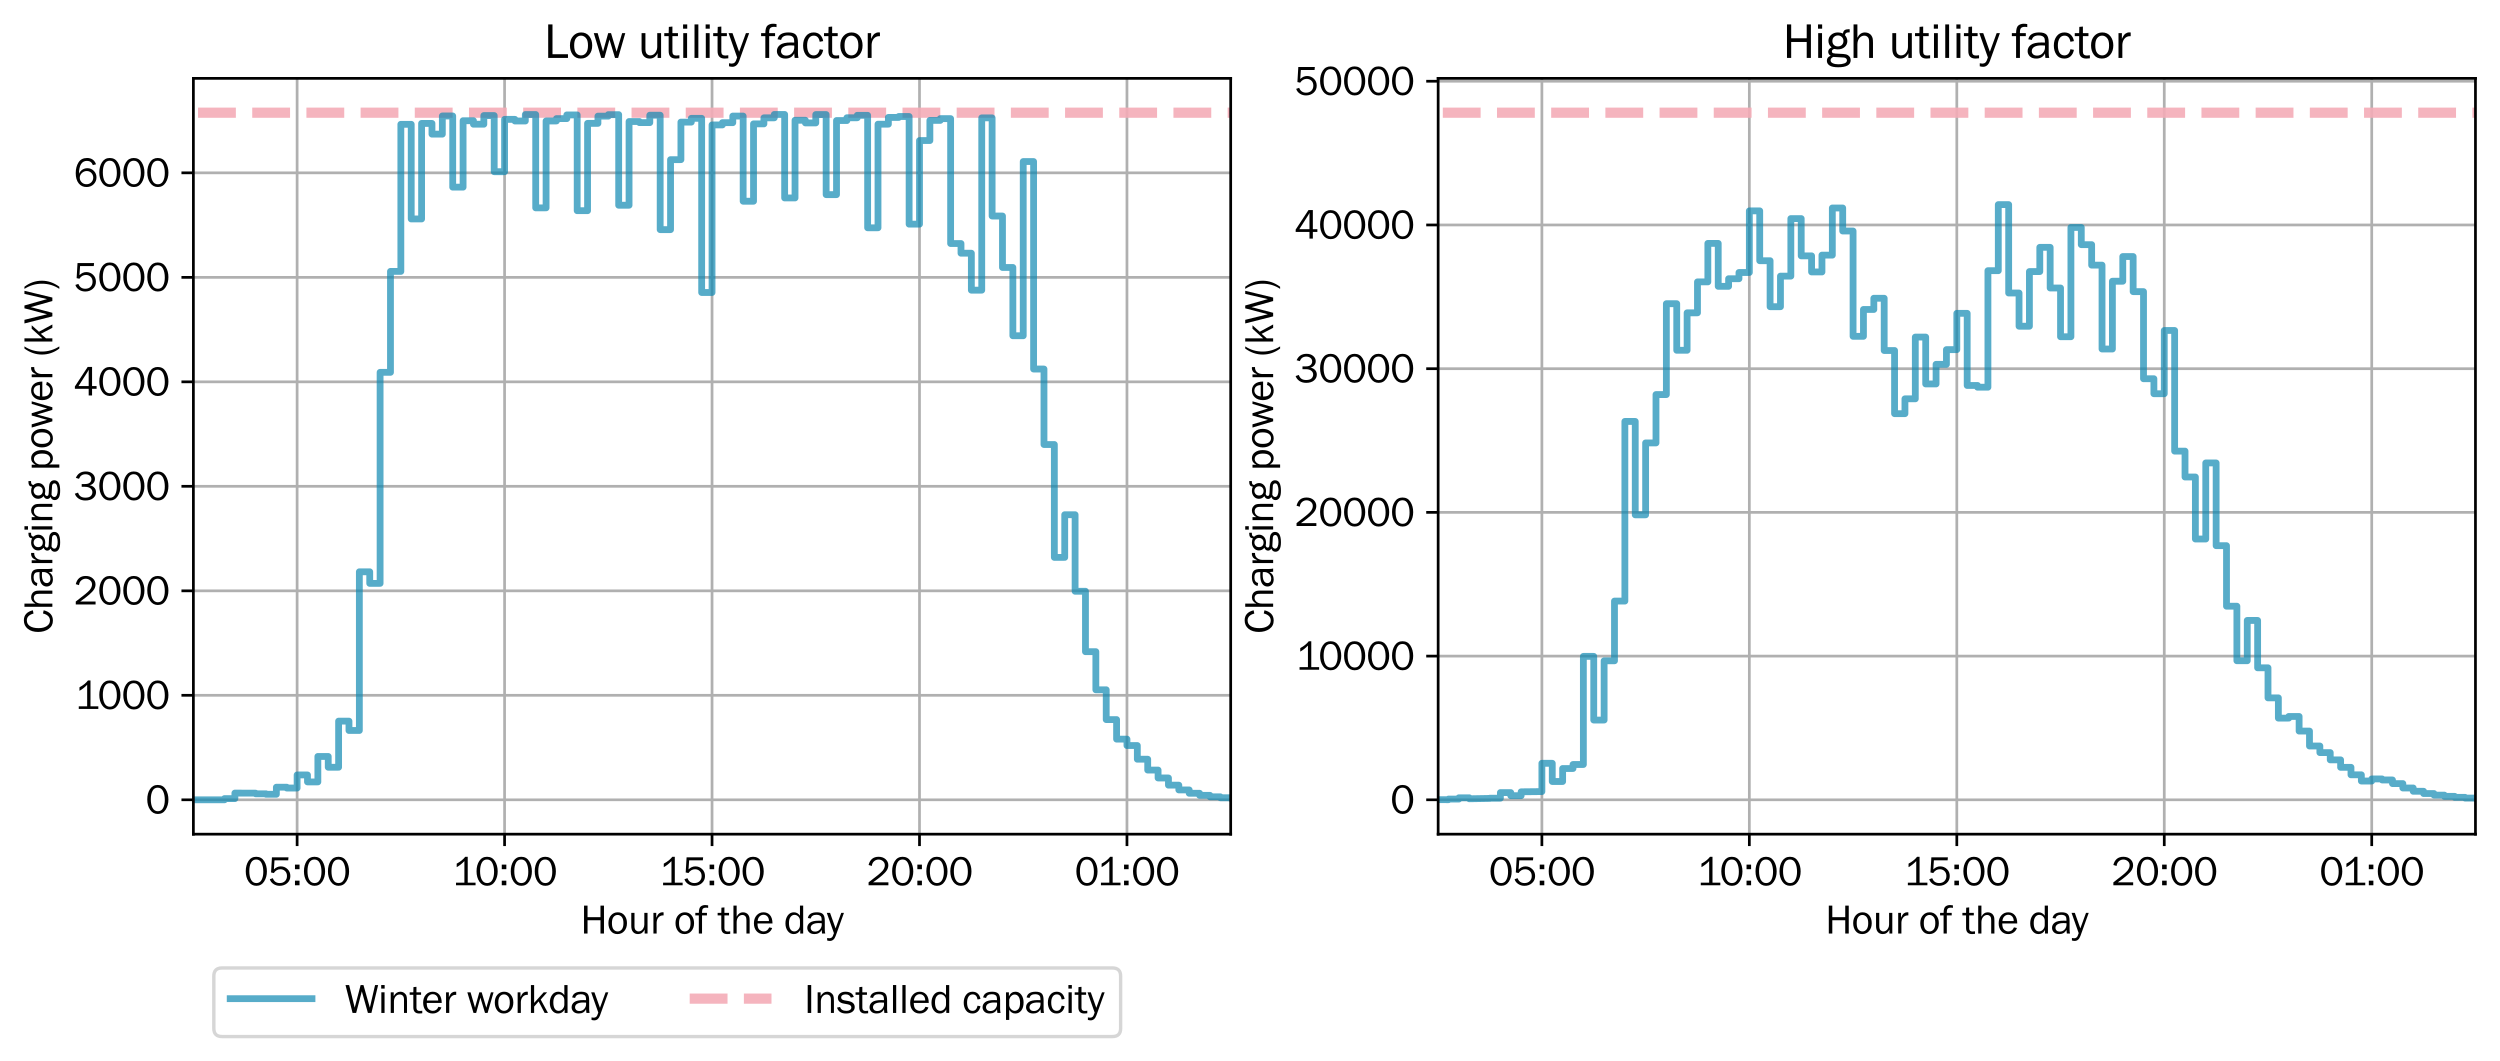 <?xml version="1.0" encoding="utf-8" standalone="no"?>
<!DOCTYPE svg PUBLIC "-//W3C//DTD SVG 1.1//EN"
  "http://www.w3.org/Graphics/SVG/1.1/DTD/svg11.dtd">
<svg height="311.339pt" version="1.1" viewBox="0 0 733.543 311.339" width="733.543pt" xmlns="http://www.w3.org/2000/svg" xmlns:xlink="http://www.w3.org/1999/xlink">
 <defs>
  <style type="text/css">*{stroke-linecap:butt;stroke-linejoin:round;}</style>
 </defs>
 <g id="figure_1">
  <g id="patch_1">
   <path d="M 0 311.339 
L 733.543 311.339 
L 733.543 0 
L 0 0 
z
" style="fill:#ffffff;"/>
  </g>
  <g id="axes_1">
   <g id="patch_2">
    <path d="M 56.742 244.754 
L 361.106 244.754 
L 361.106 22.994 
L 56.742 22.994 
z
" style="fill:#ffffff;"/>
   </g>
   <g id="matplotlib.axis_1">
    <g id="xtick_1">
     <g id="line2d_1">
      <path clip-path="url(#p7a2466fdfe)" d="M 87.179 244.754 
L 87.179 22.994 
" style="fill:none;stroke:#b0b0b0;stroke-linecap:square;stroke-width:0.8;"/>
     </g>
     <g id="line2d_2">
      <defs>
       <path d="M 0 0 
L 0 3.5 
" id="m8c62b1153c" style="stroke:#000000;stroke-width:0.8;"/>
      </defs>
      <g>
       <use style="stroke:#000000;stroke-width:0.8;" x="87.179" xlink:href="#m8c62b1153c" y="244.754"/>
      </g>
     </g>
     <g id="text_1">
      <!-- 05:00 -->
      <g transform="translate(71.605 259.753)scale(0.12 -0.12)">
       <defs>
        <path d="M 1881 -84 
Q 1144 -84 703 555 
Q 263 1194 263 2141 
Q 263 3072 681 3712 
Q 1100 4353 1866 4353 
Q 2666 4353 3080 3684 
Q 3494 3016 3494 2116 
Q 3494 1234 3069 575 
Q 2644 -84 1881 -84 
z
M 1884 334 
Q 2425 334 2684 823 
Q 2944 1313 2944 2053 
Q 2944 2863 2678 3400 
Q 2413 3938 1859 3938 
Q 1325 3938 1064 3447 
Q 803 2956 803 2156 
Q 803 1325 1078 829 
Q 1353 334 1884 334 
z
" id="FranklinGothic-Book-30" transform="scale(0.016)"/>
        <path d="M 3128 4266 
L 3084 3806 
L 988 3806 
L 897 2422 
Q 1372 2888 1941 2888 
Q 2541 2888 2977 2472 
Q 3413 2056 3413 1409 
Q 3413 753 2939 334 
Q 2466 -84 1781 -84 
Q 1244 -84 825 197 
Q 406 478 275 925 
L 731 1081 
Q 1013 338 1788 338 
Q 2297 338 2597 639 
Q 2897 941 2897 1409 
Q 2897 1900 2600 2175 
Q 2303 2450 1888 2450 
Q 1281 2450 884 1869 
L 463 1959 
L 600 4266 
L 3128 4266 
z
" id="FranklinGothic-Book-35" transform="scale(0.016)"/>
        <path d="M 1150 3156 
L 1150 2456 
L 453 2456 
L 453 3156 
L 1150 3156 
z
M 1150 703 
L 1150 0 
L 453 0 
L 453 703 
L 1150 703 
z
" id="FranklinGothic-Book-3a" transform="scale(0.016)"/>
       </defs>
       <use xlink:href="#FranklinGothic-Book-30"/>
       <use x="58.643" xlink:href="#FranklinGothic-Book-35"/>
       <use x="117.285" xlink:href="#FranklinGothic-Book-3a"/>
       <use x="142.285" xlink:href="#FranklinGothic-Book-30"/>
       <use x="200.928" xlink:href="#FranklinGothic-Book-30"/>
      </g>
     </g>
    </g>
    <g id="xtick_2">
     <g id="line2d_3">
      <path clip-path="url(#p7a2466fdfe)" d="M 148.052 244.754 
L 148.052 22.994 
" style="fill:none;stroke:#b0b0b0;stroke-linecap:square;stroke-width:0.8;"/>
     </g>
     <g id="line2d_4">
      <g>
       <use style="stroke:#000000;stroke-width:0.8;" x="148.052" xlink:href="#m8c62b1153c" y="244.754"/>
      </g>
     </g>
     <g id="text_2">
      <!-- 10:00 -->
      <g transform="translate(132.673 259.753)scale(0.12 -0.12)">
       <defs>
        <path d="M 3575 397 
L 3575 0 
L 588 0 
L 588 397 
L 1869 397 
L 1869 3691 
Q 1303 3100 694 2769 
L 694 3306 
Q 1534 3747 1997 4353 
L 2378 4353 
L 2378 397 
L 3575 397 
z
" id="FranklinGothic-Book-31" transform="scale(0.016)"/>
       </defs>
       <use xlink:href="#FranklinGothic-Book-31"/>
       <use x="55.393" xlink:href="#FranklinGothic-Book-30"/>
       <use x="114.035" xlink:href="#FranklinGothic-Book-3a"/>
       <use x="139.035" xlink:href="#FranklinGothic-Book-30"/>
       <use x="197.678" xlink:href="#FranklinGothic-Book-30"/>
      </g>
     </g>
    </g>
    <g id="xtick_3">
     <g id="line2d_5">
      <path clip-path="url(#p7a2466fdfe)" d="M 208.924 244.754 
L 208.924 22.994 
" style="fill:none;stroke:#b0b0b0;stroke-linecap:square;stroke-width:0.8;"/>
     </g>
     <g id="line2d_6">
      <g>
       <use style="stroke:#000000;stroke-width:0.8;" x="208.924" xlink:href="#m8c62b1153c" y="244.754"/>
      </g>
     </g>
     <g id="text_3">
      <!-- 15:00 -->
      <g transform="translate(193.433 259.753)scale(0.12 -0.12)">
       <use xlink:href="#FranklinGothic-Book-31"/>
       <use x="57.268" xlink:href="#FranklinGothic-Book-35"/>
       <use x="115.91" xlink:href="#FranklinGothic-Book-3a"/>
       <use x="140.91" xlink:href="#FranklinGothic-Book-30"/>
       <use x="199.553" xlink:href="#FranklinGothic-Book-30"/>
      </g>
     </g>
    </g>
    <g id="xtick_4">
     <g id="line2d_7">
      <path clip-path="url(#p7a2466fdfe)" d="M 269.797 244.754 
L 269.797 22.994 
" style="fill:none;stroke:#b0b0b0;stroke-linecap:square;stroke-width:0.8;"/>
     </g>
     <g id="line2d_8">
      <g>
       <use style="stroke:#000000;stroke-width:0.8;" x="269.797" xlink:href="#m8c62b1153c" y="244.754"/>
      </g>
     </g>
     <g id="text_4">
      <!-- 20:00 -->
      <g transform="translate(254.223 259.753)scale(0.12 -0.12)">
       <defs>
        <path d="M 3359 444 
L 3359 0 
L 331 0 
L 331 444 
Q 2125 1788 2470 2214 
Q 2816 2641 2816 3059 
Q 2816 3450 2525 3690 
Q 2234 3931 1856 3931 
Q 1466 3931 1166 3667 
Q 866 3403 828 2950 
L 331 3100 
Q 644 4353 1863 4353 
Q 2522 4353 2934 3978 
Q 3347 3603 3347 3063 
Q 3347 2691 3151 2347 
Q 2956 2003 2412 1525 
Q 1869 1047 1006 444 
L 3359 444 
z
" id="FranklinGothic-Book-32" transform="scale(0.016)"/>
       </defs>
       <use xlink:href="#FranklinGothic-Book-32"/>
       <use x="58.643" xlink:href="#FranklinGothic-Book-30"/>
       <use x="117.285" xlink:href="#FranklinGothic-Book-3a"/>
       <use x="142.285" xlink:href="#FranklinGothic-Book-30"/>
       <use x="200.928" xlink:href="#FranklinGothic-Book-30"/>
      </g>
     </g>
    </g>
    <g id="xtick_5">
     <g id="line2d_9">
      <path clip-path="url(#p7a2466fdfe)" d="M 330.67 244.754 
L 330.67 22.994 
" style="fill:none;stroke:#b0b0b0;stroke-linecap:square;stroke-width:0.8;"/>
     </g>
     <g id="line2d_10">
      <g>
       <use style="stroke:#000000;stroke-width:0.8;" x="330.67" xlink:href="#m8c62b1153c" y="244.754"/>
      </g>
     </g>
     <g id="text_5">
      <!-- 01:00 -->
      <g transform="translate(315.321 259.753)scale(0.12 -0.12)">
       <use xlink:href="#FranklinGothic-Book-30"/>
       <use x="54.893" xlink:href="#FranklinGothic-Book-31"/>
       <use x="113.535" xlink:href="#FranklinGothic-Book-3a"/>
       <use x="138.535" xlink:href="#FranklinGothic-Book-30"/>
       <use x="197.178" xlink:href="#FranklinGothic-Book-30"/>
      </g>
     </g>
    </g>
    <g id="text_6">
     <!-- Hour of the day -->
     <g transform="translate(170.341 273.914)scale(0.12 -0.12)">
      <defs>
       <path d="M 3581 0 
L 3047 0 
L 3047 2031 
L 1069 2031 
L 1069 0 
L 534 0 
L 534 4266 
L 1069 4266 
L 1069 2500 
L 3047 2500 
L 3047 4266 
L 3581 4266 
L 3581 0 
z
" id="FranklinGothic-Book-48" transform="scale(0.016)"/>
       <path d="M 1622 -84 
Q 972 -84 608 397 
Q 244 878 244 1591 
Q 244 2344 653 2794 
Q 1063 3244 1672 3244 
Q 2325 3244 2701 2770 
Q 3078 2297 3078 1588 
Q 3078 850 2672 383 
Q 2266 -84 1622 -84 
z
M 1659 319 
Q 2034 319 2287 628 
Q 2541 938 2541 1591 
Q 2541 2247 2275 2542 
Q 2009 2838 1653 2838 
Q 1288 2838 1034 2539 
Q 781 2241 781 1594 
Q 781 909 1034 614 
Q 1288 319 1659 319 
z
" id="FranklinGothic-Book-6f" transform="scale(0.016)"/>
       <path d="M 2975 0 
L 2534 0 
L 2534 603 
Q 2197 -84 1528 -84 
Q 1044 -84 767 234 
Q 491 553 491 1141 
L 491 3156 
L 981 3156 
L 981 1141 
Q 981 672 1176 495 
Q 1372 319 1606 319 
Q 1844 319 2036 453 
Q 2228 588 2356 836 
Q 2484 1084 2484 1378 
L 2484 3156 
L 2975 3156 
L 2975 0 
z
" id="FranklinGothic-Book-75" transform="scale(0.016)"/>
       <path d="M 981 0 
L 491 0 
L 491 3156 
L 922 3156 
L 922 2419 
Q 1150 2941 1379 3095 
Q 1609 3250 1850 3250 
Q 1925 3250 2044 3238 
L 2044 2769 
L 1944 2769 
Q 1538 2769 1269 2466 
Q 1000 2163 981 1669 
L 981 0 
z
" id="FranklinGothic-Book-72" transform="scale(0.016)"/>
       <path id="FranklinGothic-Book-20" transform="scale(0.016)"/>
       <path d="M 1800 3156 
L 1800 2772 
L 1050 2772 
L 1050 0 
L 559 0 
L 559 2772 
L 22 2772 
L 22 3156 
L 559 3156 
Q 572 3916 851 4134 
Q 1131 4353 1534 4353 
Q 1731 4353 1984 4309 
L 1984 3919 
Q 1825 3959 1681 3959 
Q 1359 3959 1204 3817 
Q 1050 3675 1050 3284 
L 1050 3156 
L 1800 3156 
z
" id="FranklinGothic-Book-66" transform="scale(0.016)"/>
       <path d="M 1922 338 
L 1922 -50 
Q 1663 -84 1472 -84 
Q 556 -84 556 872 
L 556 2772 
L -3 2772 
L -3 3156 
L 556 3156 
L 578 3950 
L 1034 3994 
L 1034 3156 
L 1741 3156 
L 1741 2772 
L 1034 2772 
L 1034 791 
Q 1034 303 1541 303 
Q 1709 303 1922 338 
z
" id="FranklinGothic-Book-74" transform="scale(0.016)"/>
       <path d="M 2966 0 
L 2475 0 
L 2475 1916 
Q 2475 2253 2433 2422 
Q 2391 2591 2233 2714 
Q 2075 2838 1869 2838 
Q 1491 2838 1236 2528 
Q 981 2219 981 1700 
L 981 0 
L 491 0 
L 491 4266 
L 981 4266 
L 981 2575 
Q 1316 3244 1938 3244 
Q 2216 3244 2433 3134 
Q 2650 3025 2765 2847 
Q 2881 2669 2923 2495 
Q 2966 2322 2966 1916 
L 2966 0 
z
" id="FranklinGothic-Book-68" transform="scale(0.016)"/>
       <path d="M 2575 941 
L 3031 847 
Q 2906 444 2543 180 
Q 2181 -84 1691 -84 
Q 1044 -84 644 370 
Q 244 825 244 1563 
Q 244 2316 659 2780 
Q 1075 3244 1703 3244 
Q 2322 3244 2698 2816 
Q 3075 2388 3084 1534 
L 791 1534 
Q 791 819 1091 569 
Q 1391 319 1725 319 
Q 2328 319 2575 941 
z
M 2547 1900 
Q 2541 2166 2459 2372 
Q 2378 2578 2184 2723 
Q 1991 2869 1719 2869 
Q 1353 2869 1098 2606 
Q 844 2344 813 1900 
L 2547 1900 
z
" id="FranklinGothic-Book-65" transform="scale(0.016)"/>
       <path d="M 2956 4266 
L 2956 0 
L 2509 0 
L 2509 541 
Q 2178 -84 1513 -84 
Q 959 -84 603 380 
Q 247 844 247 1553 
Q 247 2278 600 2761 
Q 953 3244 1538 3244 
Q 2106 3244 2466 2725 
L 2466 4266 
L 2956 4266 
z
M 2466 1938 
Q 2466 2353 2212 2603 
Q 1959 2853 1622 2853 
Q 1256 2853 1020 2528 
Q 784 2203 784 1616 
Q 784 981 1001 650 
Q 1219 319 1597 319 
Q 1941 319 2203 606 
Q 2466 894 2466 1281 
L 2466 1938 
z
" id="FranklinGothic-Book-64" transform="scale(0.016)"/>
       <path d="M 2963 0 
L 2475 0 
Q 2447 150 2419 569 
Q 2094 -84 1313 -84 
Q 781 -84 497 197 
Q 213 478 213 872 
Q 213 1350 619 1658 
Q 1025 1966 2000 1966 
Q 2131 1966 2419 1953 
Q 2419 2328 2361 2495 
Q 2303 2663 2115 2763 
Q 1928 2863 1622 2863 
Q 875 2863 753 2294 
L 300 2372 
Q 466 3244 1694 3244 
Q 2347 3244 2620 2955 
Q 2894 2666 2894 1953 
L 2894 613 
Q 2894 278 2963 0 
z
M 2419 1578 
Q 2119 1597 1963 1597 
Q 1381 1597 1059 1406 
Q 738 1216 738 850 
Q 738 619 911 456 
Q 1084 294 1413 294 
Q 1856 294 2142 616 
Q 2428 938 2428 1372 
Q 2428 1459 2419 1578 
z
" id="FranklinGothic-Book-61" transform="scale(0.016)"/>
       <path d="M 2656 3156 
L 1391 -369 
Q 1116 -1131 513 -1131 
Q 322 -1131 91 -1066 
L 91 -681 
Q 281 -725 419 -725 
Q 653 -725 811 -590 
Q 969 -456 1125 59 
L 34 3156 
L 534 3156 
L 1378 784 
L 2244 3156 
L 2656 3156 
z
" id="FranklinGothic-Book-79" transform="scale(0.016)"/>
      </defs>
      <use xlink:href="#FranklinGothic-Book-48"/>
      <use x="64.258" xlink:href="#FranklinGothic-Book-6f"/>
      <use x="116.211" xlink:href="#FranklinGothic-Book-75"/>
      <use x="170.361" xlink:href="#FranklinGothic-Book-72"/>
      <use x="203.32" xlink:href="#FranklinGothic-Book-20"/>
      <use x="228.32" xlink:href="#FranklinGothic-Book-6f"/>
      <use x="280.273" xlink:href="#FranklinGothic-Book-66"/>
      <use x="310.254" xlink:href="#FranklinGothic-Book-20"/>
      <use x="335.254" xlink:href="#FranklinGothic-Book-74"/>
      <use x="366.016" xlink:href="#FranklinGothic-Book-68"/>
      <use x="420.02" xlink:href="#FranklinGothic-Book-65"/>
      <use x="472.07" xlink:href="#FranklinGothic-Book-20"/>
      <use x="497.07" xlink:href="#FranklinGothic-Book-64"/>
      <use x="550.928" xlink:href="#FranklinGothic-Book-61"/>
      <use x="601.559" xlink:href="#FranklinGothic-Book-79"/>
     </g>
    </g>
   </g>
   <g id="matplotlib.axis_2">
    <g id="ytick_1">
     <g id="line2d_11">
      <path clip-path="url(#p7a2466fdfe)" d="M 56.742 234.674 
L 361.106 234.674 
" style="fill:none;stroke:#b0b0b0;stroke-linecap:square;stroke-width:0.8;"/>
     </g>
     <g id="line2d_12">
      <defs>
       <path d="M 0 0 
L -3.5 0 
" id="mfd890c8220" style="stroke:#000000;stroke-width:0.8;"/>
      </defs>
      <g>
       <use style="stroke:#000000;stroke-width:0.8;" x="56.742" xlink:href="#mfd890c8220" y="234.674"/>
      </g>
     </g>
     <g id="text_7">
      <!-- 0 -->
      <g transform="translate(42.706 238.674)scale(0.12 -0.12)">
       <use xlink:href="#FranklinGothic-Book-30"/>
      </g>
     </g>
    </g>
    <g id="ytick_2">
     <g id="line2d_13">
      <path clip-path="url(#p7a2466fdfe)" d="M 56.742 204.015 
L 361.106 204.015 
" style="fill:none;stroke:#b0b0b0;stroke-linecap:square;stroke-width:0.8;"/>
     </g>
     <g id="line2d_14">
      <g>
       <use style="stroke:#000000;stroke-width:0.8;" x="56.742" xlink:href="#mfd890c8220" y="204.015"/>
      </g>
     </g>
     <g id="text_8">
      <!-- 1000 -->
      <g transform="translate(21.985 208.014)scale(0.12 -0.12)">
       <use xlink:href="#FranklinGothic-Book-31"/>
       <use x="55.393" xlink:href="#FranklinGothic-Book-30"/>
       <use x="114.035" xlink:href="#FranklinGothic-Book-30"/>
       <use x="172.678" xlink:href="#FranklinGothic-Book-30"/>
      </g>
     </g>
    </g>
    <g id="ytick_3">
     <g id="line2d_15">
      <path clip-path="url(#p7a2466fdfe)" d="M 56.742 173.355 
L 361.106 173.355 
" style="fill:none;stroke:#b0b0b0;stroke-linecap:square;stroke-width:0.8;"/>
     </g>
     <g id="line2d_16">
      <g>
       <use style="stroke:#000000;stroke-width:0.8;" x="56.742" xlink:href="#mfd890c8220" y="173.355"/>
      </g>
     </g>
     <g id="text_9">
      <!-- 2000 -->
      <g transform="translate(21.595 177.355)scale(0.12 -0.12)">
       <use xlink:href="#FranklinGothic-Book-32"/>
       <use x="58.643" xlink:href="#FranklinGothic-Book-30"/>
       <use x="117.285" xlink:href="#FranklinGothic-Book-30"/>
       <use x="175.928" xlink:href="#FranklinGothic-Book-30"/>
      </g>
     </g>
    </g>
    <g id="ytick_4">
     <g id="line2d_17">
      <path clip-path="url(#p7a2466fdfe)" d="M 56.742 142.696 
L 361.106 142.696 
" style="fill:none;stroke:#b0b0b0;stroke-linecap:square;stroke-width:0.8;"/>
     </g>
     <g id="line2d_18">
      <g>
       <use style="stroke:#000000;stroke-width:0.8;" x="56.742" xlink:href="#mfd890c8220" y="142.696"/>
      </g>
     </g>
     <g id="text_10">
      <!-- 3000 -->
      <g transform="translate(21.595 146.695)scale(0.12 -0.12)">
       <defs>
        <path d="M 1238 2006 
L 1238 2431 
L 1725 2431 
Q 2259 2431 2489 2650 
Q 2719 2869 2719 3181 
Q 2719 3525 2462 3726 
Q 2206 3928 1819 3928 
Q 1100 3928 825 3234 
L 344 3372 
Q 756 4353 1869 4353 
Q 2494 4353 2878 4020 
Q 3263 3688 3263 3219 
Q 3263 2856 3031 2586 
Q 2800 2316 2438 2247 
Q 2844 2188 3136 1906 
Q 3428 1625 3428 1178 
Q 3428 644 2993 280 
Q 2559 -84 1803 -84 
Q 1203 -84 776 200 
Q 350 484 188 956 
L 684 1122 
Q 909 350 1794 350 
Q 2369 350 2620 595 
Q 2872 841 2872 1181 
Q 2872 1550 2570 1778 
Q 2269 2006 1725 2006 
L 1238 2006 
z
" id="FranklinGothic-Book-33" transform="scale(0.016)"/>
       </defs>
       <use xlink:href="#FranklinGothic-Book-33"/>
       <use x="58.643" xlink:href="#FranklinGothic-Book-30"/>
       <use x="117.285" xlink:href="#FranklinGothic-Book-30"/>
       <use x="175.928" xlink:href="#FranklinGothic-Book-30"/>
      </g>
     </g>
    </g>
    <g id="ytick_5">
     <g id="line2d_19">
      <path clip-path="url(#p7a2466fdfe)" d="M 56.742 112.036 
L 361.106 112.036 
" style="fill:none;stroke:#b0b0b0;stroke-linecap:square;stroke-width:0.8;"/>
     </g>
     <g id="line2d_20">
      <g>
       <use style="stroke:#000000;stroke-width:0.8;" x="56.742" xlink:href="#mfd890c8220" y="112.036"/>
      </g>
     </g>
     <g id="text_11">
      <!-- 4000 -->
      <g transform="translate(21.595 116.036)scale(0.12 -0.12)">
       <defs>
        <path d="M 2822 0 
L 2306 0 
L 2306 1016 
L 197 1016 
L 197 1375 
L 2153 4356 
L 2822 4356 
L 2822 1438 
L 3513 1438 
L 3513 1016 
L 2822 1016 
L 2822 0 
z
M 2306 1438 
L 2306 3456 
Q 2306 3675 2316 3928 
Q 2181 3681 2084 3528 
L 753 1438 
L 2306 1438 
z
" id="FranklinGothic-Book-34" transform="scale(0.016)"/>
       </defs>
       <use xlink:href="#FranklinGothic-Book-34"/>
       <use x="58.643" xlink:href="#FranklinGothic-Book-30"/>
       <use x="117.285" xlink:href="#FranklinGothic-Book-30"/>
       <use x="175.928" xlink:href="#FranklinGothic-Book-30"/>
      </g>
     </g>
    </g>
    <g id="ytick_6">
     <g id="line2d_21">
      <path clip-path="url(#p7a2466fdfe)" d="M 56.742 81.377 
L 361.106 81.377 
" style="fill:none;stroke:#b0b0b0;stroke-linecap:square;stroke-width:0.8;"/>
     </g>
     <g id="line2d_22">
      <g>
       <use style="stroke:#000000;stroke-width:0.8;" x="56.742" xlink:href="#mfd890c8220" y="81.377"/>
      </g>
     </g>
     <g id="text_12">
      <!-- 5000 -->
      <g transform="translate(21.595 85.376)scale(0.12 -0.12)">
       <use xlink:href="#FranklinGothic-Book-35"/>
       <use x="58.643" xlink:href="#FranklinGothic-Book-30"/>
       <use x="117.285" xlink:href="#FranklinGothic-Book-30"/>
       <use x="175.928" xlink:href="#FranklinGothic-Book-30"/>
      </g>
     </g>
    </g>
    <g id="ytick_7">
     <g id="line2d_23">
      <path clip-path="url(#p7a2466fdfe)" d="M 56.742 50.717 
L 361.106 50.717 
" style="fill:none;stroke:#b0b0b0;stroke-linecap:square;stroke-width:0.8;"/>
     </g>
     <g id="line2d_24">
      <g>
       <use style="stroke:#000000;stroke-width:0.8;" x="56.742" xlink:href="#mfd890c8220" y="50.717"/>
      </g>
     </g>
     <g id="text_13">
      <!-- 6000 -->
      <g transform="translate(21.595 54.717)scale(0.12 -0.12)">
       <defs>
        <path d="M 3428 3394 
L 2947 3263 
Q 2700 3913 2047 3913 
Q 847 3913 819 1928 
Q 1009 2369 1359 2581 
Q 1709 2794 2100 2794 
Q 2694 2794 3095 2380 
Q 3497 1966 3497 1388 
Q 3497 788 3070 352 
Q 2644 -84 1978 -84 
Q 1222 -84 773 486 
Q 325 1056 325 2038 
Q 325 2997 748 3675 
Q 1172 4353 2059 4353 
Q 3081 4353 3428 3394 
z
M 1969 344 
Q 2422 344 2711 642 
Q 3000 941 3000 1359 
Q 3000 1772 2717 2067 
Q 2434 2363 2016 2363 
Q 1584 2363 1262 2053 
Q 941 1744 941 1328 
Q 941 944 1228 644 
Q 1516 344 1969 344 
z
" id="FranklinGothic-Book-36" transform="scale(0.016)"/>
       </defs>
       <use xlink:href="#FranklinGothic-Book-36"/>
       <use x="58.643" xlink:href="#FranklinGothic-Book-30"/>
       <use x="117.285" xlink:href="#FranklinGothic-Book-30"/>
       <use x="175.928" xlink:href="#FranklinGothic-Book-30"/>
      </g>
     </g>
    </g>
    <g id="text_14">
     <!-- Charging power (kW) -->
     <g transform="translate(15.362 185.935)rotate(-90)scale(0.12 -0.12)">
      <defs>
       <path d="M 3091 1434 
L 3578 1325 
Q 3228 -84 1997 -84 
Q 1188 -84 727 569 
Q 266 1222 266 2175 
Q 266 3159 747 3756 
Q 1228 4353 2038 4353 
Q 3238 4353 3578 2981 
L 3075 2881 
Q 2800 3900 2034 3900 
Q 1469 3900 1158 3426 
Q 847 2953 847 2097 
Q 847 1313 1165 839 
Q 1484 366 2009 366 
Q 2825 366 3091 1434 
z
" id="FranklinGothic-Book-43" transform="scale(0.016)"/>
       <path d="M 3069 3650 
L 3069 3259 
Q 2731 3259 2617 3181 
Q 2503 3103 2466 2900 
Q 2769 2550 2769 2138 
Q 2769 1706 2439 1397 
Q 2109 1088 1553 1088 
Q 1428 1088 1338 1106 
Q 1166 1141 1122 1141 
Q 1038 1141 919 1058 
Q 800 975 800 844 
Q 800 656 972 600 
Q 1144 544 1781 528 
Q 2322 513 2580 455 
Q 2838 397 3016 198 
Q 3194 0 3194 -288 
Q 3194 -1191 1606 -1191 
Q 853 -1191 508 -964 
Q 163 -738 163 -359 
Q 163 100 644 272 
Q 334 475 334 781 
Q 334 1147 772 1341 
Q 363 1672 363 2175 
Q 363 2644 713 2944 
Q 1063 3244 1566 3244 
Q 1922 3244 2213 3109 
Q 2259 3419 2429 3537 
Q 2600 3656 2947 3656 
Q 2981 3656 3069 3650 
z
M 1569 1463 
Q 1881 1463 2078 1655 
Q 2275 1847 2275 2153 
Q 2275 2466 2070 2664 
Q 1866 2863 1575 2863 
Q 1297 2863 1081 2677 
Q 866 2491 866 2147 
Q 866 1841 1059 1652 
Q 1253 1463 1569 1463 
z
M 981 128 
Q 638 -22 638 -306 
Q 638 -547 920 -680 
Q 1203 -813 1641 -813 
Q 2047 -813 2384 -698 
Q 2722 -584 2722 -313 
Q 2722 -166 2622 -72 
Q 2522 22 2348 47 
Q 2175 72 1744 84 
Q 1228 97 981 128 
z
" id="FranklinGothic-Book-67" transform="scale(0.016)"/>
       <path d="M 997 4266 
L 997 3722 
L 469 3722 
L 469 4266 
L 997 4266 
z
M 981 3156 
L 981 0 
L 491 0 
L 491 3156 
L 981 3156 
z
" id="FranklinGothic-Book-69" transform="scale(0.016)"/>
       <path d="M 2978 0 
L 2519 0 
L 2519 2028 
Q 2519 2466 2328 2644 
Q 2138 2822 1866 2822 
Q 1491 2822 1236 2522 
Q 981 2222 981 1731 
L 981 0 
L 491 0 
L 491 3156 
L 947 3156 
L 947 2575 
Q 1331 3244 1944 3244 
Q 2297 3244 2545 3061 
Q 2794 2878 2886 2650 
Q 2978 2422 2978 1825 
L 2978 0 
z
" id="FranklinGothic-Book-6e" transform="scale(0.016)"/>
       <path d="M 981 -1066 
L 491 -1066 
L 491 3156 
L 931 3156 
L 931 2544 
Q 1266 3244 1928 3244 
Q 2488 3244 2831 2776 
Q 3175 2309 3175 1594 
Q 3175 822 2822 369 
Q 2469 -84 1916 -84 
Q 1322 -84 981 481 
L 981 -1066 
z
M 981 2034 
L 981 1147 
Q 1028 788 1284 553 
Q 1541 319 1819 319 
Q 2141 319 2389 600 
Q 2638 881 2638 1572 
Q 2638 2169 2413 2492 
Q 2188 2816 1816 2816 
Q 1522 2816 1289 2587 
Q 1056 2359 981 2034 
z
" id="FranklinGothic-Book-70" transform="scale(0.016)"/>
       <path d="M 4128 3156 
L 3219 0 
L 2822 0 
L 2116 2344 
L 1469 0 
L 1066 0 
L 119 3156 
L 613 3156 
L 1297 803 
L 1953 3156 
L 2313 3156 
L 3022 794 
L 3731 3156 
L 4128 3156 
z
" id="FranklinGothic-Book-77" transform="scale(0.016)"/>
       <path d="M 1581 -1066 
L 1253 -1066 
Q 334 141 334 1606 
Q 334 3006 1253 4266 
L 1581 4266 
Q 791 3088 791 1600 
Q 791 181 1581 -1066 
z
" id="FranklinGothic-Book-28" transform="scale(0.016)"/>
       <path d="M 3097 0 
L 2588 0 
L 1666 1763 
L 981 975 
L 981 0 
L 491 0 
L 491 4266 
L 981 4266 
L 981 1534 
L 2447 3156 
L 2972 3156 
L 1984 2047 
L 3097 0 
z
" id="FranklinGothic-Book-6b" transform="scale(0.016)"/>
       <path d="M 5109 4266 
L 4081 0 
L 3547 0 
L 2616 3309 
L 1750 0 
L 1203 0 
L 122 4266 
L 675 4266 
L 1528 809 
L 2434 4266 
L 2866 4266 
L 3844 809 
L 4641 4266 
L 5109 4266 
z
" id="FranklinGothic-Book-57" transform="scale(0.016)"/>
       <path d="M 297 4266 
L 622 4266 
Q 1544 3059 1544 1594 
Q 1544 194 622 -1066 
L 297 -1066 
Q 1088 113 1088 1600 
Q 1088 3019 297 4266 
z
" id="FranklinGothic-Book-29" transform="scale(0.016)"/>
      </defs>
      <use xlink:href="#FranklinGothic-Book-43"/>
      <use x="57.91" xlink:href="#FranklinGothic-Book-68"/>
      <use x="111.914" xlink:href="#FranklinGothic-Book-61"/>
      <use x="164.795" xlink:href="#FranklinGothic-Book-72"/>
      <use x="197.754" xlink:href="#FranklinGothic-Book-67"/>
      <use x="246.875" xlink:href="#FranklinGothic-Book-69"/>
      <use x="269.824" xlink:href="#FranklinGothic-Book-6e"/>
      <use x="324.023" xlink:href="#FranklinGothic-Book-67"/>
      <use x="373.145" xlink:href="#FranklinGothic-Book-20"/>
      <use x="398.145" xlink:href="#FranklinGothic-Book-70"/>
      <use x="451.562" xlink:href="#FranklinGothic-Book-6f"/>
      <use x="502.141" xlink:href="#FranklinGothic-Book-77"/>
      <use x="567.172" xlink:href="#FranklinGothic-Book-65"/>
      <use x="619.223" xlink:href="#FranklinGothic-Book-72"/>
      <use x="652.182" xlink:href="#FranklinGothic-Book-20"/>
      <use x="677.182" xlink:href="#FranklinGothic-Book-28"/>
      <use x="706.527" xlink:href="#FranklinGothic-Book-6b"/>
      <use x="756.625" xlink:href="#FranklinGothic-Book-57"/>
      <use x="838.363" xlink:href="#FranklinGothic-Book-29"/>
     </g>
    </g>
   </g>
   <g id="LineCollection_1">
    <path clip-path="url(#p7a2466fdfe)" d="M 26.306 33.074 
L 391.543 33.074 
" style="fill:none;stroke:#f4acb7;stroke-dasharray:11.1,4.8;stroke-dashoffset:0;stroke-opacity:0.9;stroke-width:3;"/>
   </g>
   <g id="line2d_25">
    <path clip-path="url(#p7a2466fdfe)" d="M 26.306 234.674 
L 65.873 234.674 
L 65.873 234.323 
L 68.917 234.323 
L 68.917 232.704 
L 75.004 232.726 
L 75.004 232.91 
L 78.048 232.91 
L 78.048 233.053 
L 81.092 233.053 
L 81.092 230.979 
L 84.135 230.979 
L 84.135 231.224 
L 87.179 231.224 
L 87.179 227.385 
L 90.222 227.385 
L 90.222 229.425 
L 93.266 229.425 
L 93.266 221.957 
L 96.31 221.957 
L 96.31 225.124 
L 99.353 225.124 
L 99.353 211.594 
L 102.397 211.594 
L 102.397 214.339 
L 105.441 214.339 
L 105.441 167.772 
L 108.484 167.772 
L 108.484 171.174 
L 111.528 171.174 
L 111.528 109.249 
L 114.572 109.249 
L 114.572 79.633 
L 117.615 79.633 
L 117.615 36.474 
L 120.659 36.474 
L 120.659 64.246 
L 123.703 64.246 
L 123.703 36.216 
L 126.746 36.216 
L 126.746 39.36 
L 129.79 39.36 
L 129.79 34.026 
L 132.833 34.026 
L 132.833 54.911 
L 135.877 54.911 
L 135.877 35.417 
L 138.921 35.417 
L 138.921 36.45 
L 141.964 36.45 
L 141.964 33.909 
L 145.008 33.909 
L 145.008 50.378 
L 148.052 50.378 
L 148.052 35.026 
L 151.095 35.026 
L 151.095 35.509 
L 154.139 35.509 
L 154.139 33.608 
L 157.183 33.608 
L 157.183 60.986 
L 160.226 60.986 
L 160.226 35.493 
L 163.27 35.493 
L 163.27 34.803 
L 166.313 34.803 
L 166.313 33.72 
L 169.357 33.72 
L 169.357 61.821 
L 172.401 61.821 
L 172.401 36.199 
L 175.444 36.199 
L 175.444 34.081 
L 178.488 34.081 
L 178.488 33.639 
L 181.532 33.639 
L 181.532 60.22 
L 184.575 60.22 
L 184.575 35.659 
L 187.619 35.659 
L 187.619 35.98 
L 190.662 35.98 
L 190.662 33.806 
L 193.706 33.806 
L 193.706 67.377 
L 196.75 67.377 
L 196.75 46.842 
L 199.793 46.842 
L 199.793 35.834 
L 202.837 35.834 
L 202.837 34.725 
L 205.881 34.725 
L 205.881 85.826 
L 208.924 85.826 
L 208.924 36.653 
L 211.968 36.653 
L 211.968 35.996 
L 215.012 35.996 
L 215.012 34.055 
L 218.055 34.055 
L 218.055 59.044 
L 221.099 59.044 
L 221.099 36.351 
L 224.143 36.351 
L 224.143 34.574 
L 227.186 34.574 
L 227.186 33.583 
L 230.23 33.583 
L 230.23 58.08 
L 233.273 58.08 
L 233.273 35.29 
L 236.317 35.29 
L 236.317 36.066 
L 239.361 36.066 
L 239.361 33.616 
L 242.404 33.616 
L 242.404 57.108 
L 245.448 57.108 
L 245.448 35.374 
L 248.492 35.374 
L 248.492 34.553 
L 251.535 34.553 
L 251.535 33.838 
L 254.579 33.838 
L 254.579 66.833 
L 257.623 66.833 
L 257.623 36.438 
L 260.666 36.438 
L 260.666 34.458 
L 263.71 34.458 
L 263.71 34.183 
L 266.753 34.183 
L 266.753 65.773 
L 269.797 65.773 
L 269.797 41.242 
L 272.841 41.242 
L 272.841 35.331 
L 275.884 35.331 
L 275.884 34.81 
L 278.928 34.81 
L 278.928 71.455 
L 281.972 71.455 
L 281.972 74.299 
L 285.015 74.299 
L 285.015 85.14 
L 288.059 85.14 
L 288.059 34.59 
L 291.103 34.59 
L 291.103 63.386 
L 294.146 63.386 
L 294.146 78.477 
L 297.19 78.477 
L 297.19 98.516 
L 300.233 98.516 
L 300.233 47.404 
L 303.277 47.404 
L 303.277 108.281 
L 306.321 108.281 
L 306.321 130.427 
L 309.364 130.427 
L 309.364 163.546 
L 312.408 163.546 
L 312.408 151.028 
L 315.452 151.028 
L 315.452 173.484 
L 318.495 173.484 
L 318.495 191.215 
L 321.539 191.215 
L 321.539 202.394 
L 324.582 202.394 
L 324.582 211.138 
L 327.626 211.138 
L 327.626 216.868 
L 330.67 216.868 
L 330.67 218.758 
L 333.713 218.758 
L 333.713 222.768 
L 336.757 222.768 
L 336.757 225.948 
L 339.801 225.948 
L 339.801 228.271 
L 342.844 228.271 
L 342.844 230.38 
L 345.888 230.38 
L 345.888 231.779 
L 348.932 231.779 
L 348.932 232.759 
L 351.975 232.759 
L 351.975 233.366 
L 355.019 233.366 
L 355.019 233.79 
L 358.062 233.79 
L 358.062 234.077 
L 361.106 234.077 
L 361.106 234.284 
L 364.15 234.284 
L 364.15 234.424 
L 367.193 234.424 
L 367.193 234.543 
L 376.324 234.638 
L 376.324 234.665 
L 388.499 234.674 
L 388.499 234.674 
" style="fill:none;stroke:#118ab2;stroke-linecap:square;stroke-opacity:0.7;stroke-width:2;"/>
   </g>
   <g id="patch_3">
    <path d="M 56.742 244.754 
L 56.742 22.994 
" style="fill:none;stroke:#000000;stroke-linecap:square;stroke-linejoin:miter;stroke-width:0.8;"/>
   </g>
   <g id="patch_4">
    <path d="M 361.106 244.754 
L 361.106 22.994 
" style="fill:none;stroke:#000000;stroke-linecap:square;stroke-linejoin:miter;stroke-width:0.8;"/>
   </g>
   <g id="patch_5">
    <path d="M 56.742 244.754 
L 361.106 244.754 
" style="fill:none;stroke:#000000;stroke-linecap:square;stroke-linejoin:miter;stroke-width:0.8;"/>
   </g>
   <g id="patch_6">
    <path d="M 56.742 22.994 
L 361.106 22.994 
" style="fill:none;stroke:#000000;stroke-linecap:square;stroke-linejoin:miter;stroke-width:0.8;"/>
   </g>
   <g id="text_15">
    <!-- Low utility factor -->
    <g transform="translate(159.62 16.994)scale(0.144 -0.144)">
     <defs>
      <path d="M 3053 469 
L 3053 0 
L 534 0 
L 534 4266 
L 1081 4266 
L 1081 469 
L 3053 469 
z
" id="FranklinGothic-Book-4c" transform="scale(0.016)"/>
      <path d="M 981 0 
L 491 0 
L 491 4266 
L 981 4266 
L 981 0 
z
" id="FranklinGothic-Book-6c" transform="scale(0.016)"/>
      <path d="M 2356 1106 
L 2800 1028 
Q 2706 506 2384 211 
Q 2063 -84 1581 -84 
Q 928 -84 586 397 
Q 244 878 244 1572 
Q 244 2291 605 2767 
Q 966 3244 1588 3244 
Q 2103 3244 2414 2936 
Q 2725 2628 2800 2141 
L 2356 2056 
Q 2231 2838 1600 2838 
Q 1194 2838 975 2492 
Q 756 2147 756 1597 
Q 756 991 973 655 
Q 1191 319 1584 319 
Q 2194 319 2356 1106 
z
" id="FranklinGothic-Book-63" transform="scale(0.016)"/>
     </defs>
     <use xlink:href="#FranklinGothic-Book-4c"/>
     <use x="48.975" xlink:href="#FranklinGothic-Book-6f"/>
     <use x="99.553" xlink:href="#FranklinGothic-Book-77"/>
     <use x="165.959" xlink:href="#FranklinGothic-Book-20"/>
     <use x="190.959" xlink:href="#FranklinGothic-Book-75"/>
     <use x="245.109" xlink:href="#FranklinGothic-Book-74"/>
     <use x="275.871" xlink:href="#FranklinGothic-Book-69"/>
     <use x="298.82" xlink:href="#FranklinGothic-Book-6c"/>
     <use x="321.818" xlink:href="#FranklinGothic-Book-69"/>
     <use x="344.768" xlink:href="#FranklinGothic-Book-74"/>
     <use x="375.529" xlink:href="#FranklinGothic-Book-79"/>
     <use x="417.033" xlink:href="#FranklinGothic-Book-20"/>
     <use x="442.033" xlink:href="#FranklinGothic-Book-66"/>
     <use x="471.139" xlink:href="#FranklinGothic-Book-61"/>
     <use x="524.02" xlink:href="#FranklinGothic-Book-63"/>
     <use x="570.602" xlink:href="#FranklinGothic-Book-74"/>
     <use x="599.863" xlink:href="#FranklinGothic-Book-6f"/>
     <use x="651.816" xlink:href="#FranklinGothic-Book-72"/>
    </g>
   </g>
   <g id="legend_1">
    <g id="patch_7">
     <path d="M 65.142 304.139 
L 326.411 304.139 
Q 328.811 304.139 328.811 301.739 
L 328.811 286.418 
Q 328.811 284.018 326.411 284.018 
L 65.142 284.018 
Q 62.742 284.018 62.742 286.418 
L 62.742 301.739 
Q 62.742 304.139 65.142 304.139 
z
" style="fill:#ffffff;opacity:0.8;stroke:#cccccc;stroke-linejoin:miter;"/>
    </g>
    <g id="line2d_26">
     <path d="M 67.543 293.018 
L 91.543 293.018 
" style="fill:none;stroke:#118ab2;stroke-linecap:square;stroke-opacity:0.7;stroke-width:2;"/>
    </g>
    <g id="line2d_27"/>
    <g id="text_16">
     <!-- Winter workday -->
     <g transform="translate(101.142 297.218)scale(0.12 -0.12)">
      <use xlink:href="#FranklinGothic-Book-57"/>
      <use x="81.738" xlink:href="#FranklinGothic-Book-69"/>
      <use x="104.688" xlink:href="#FranklinGothic-Book-6e"/>
      <use x="158.887" xlink:href="#FranklinGothic-Book-74"/>
      <use x="187.898" xlink:href="#FranklinGothic-Book-65"/>
      <use x="239.949" xlink:href="#FranklinGothic-Book-72"/>
      <use x="272.908" xlink:href="#FranklinGothic-Book-20"/>
      <use x="297.908" xlink:href="#FranklinGothic-Book-77"/>
      <use x="363.064" xlink:href="#FranklinGothic-Book-6f"/>
      <use x="415.018" xlink:href="#FranklinGothic-Book-72"/>
      <use x="447.477" xlink:href="#FranklinGothic-Book-6b"/>
      <use x="497.574" xlink:href="#FranklinGothic-Book-64"/>
      <use x="551.432" xlink:href="#FranklinGothic-Book-61"/>
      <use x="602.062" xlink:href="#FranklinGothic-Book-79"/>
     </g>
    </g>
    <g id="line2d_28">
     <path d="M 202.368 293.018 
L 226.368 293.018 
" style="fill:none;stroke:#f4acb7;stroke-dasharray:11.1,4.8;stroke-dashoffset:0;stroke-opacity:0.9;stroke-width:3;"/>
    </g>
    <g id="text_17">
     <!-- Installed capacity -->
     <g transform="translate(235.968 297.218)scale(0.12 -0.12)">
      <defs>
       <path d="M 1069 0 
L 534 0 
L 534 4266 
L 1069 4266 
L 1069 0 
z
" id="FranklinGothic-Book-49" transform="scale(0.016)"/>
       <path d="M 66 819 
L 534 916 
Q 691 319 1522 319 
Q 1828 319 2040 456 
Q 2253 594 2253 844 
Q 2253 1216 1713 1316 
L 1047 1441 
Q 656 1516 425 1734 
Q 194 1953 194 2313 
Q 194 2709 509 2976 
Q 825 3244 1359 3244 
Q 2388 3244 2628 2441 
L 2178 2344 
Q 1984 2838 1381 2838 
Q 1081 2838 889 2714 
Q 697 2591 697 2369 
Q 697 2019 1188 1928 
L 1803 1819 
Q 2769 1644 2769 884 
Q 2769 450 2409 183 
Q 2050 -84 1453 -84 
Q 331 -84 66 819 
z
" id="FranklinGothic-Book-73" transform="scale(0.016)"/>
      </defs>
      <use xlink:href="#FranklinGothic-Book-49"/>
      <use x="25" xlink:href="#FranklinGothic-Book-6e"/>
      <use x="79.199" xlink:href="#FranklinGothic-Book-73"/>
      <use x="125.586" xlink:href="#FranklinGothic-Book-74"/>
      <use x="156.348" xlink:href="#FranklinGothic-Book-61"/>
      <use x="209.229" xlink:href="#FranklinGothic-Book-6c"/>
      <use x="232.227" xlink:href="#FranklinGothic-Book-6c"/>
      <use x="255.225" xlink:href="#FranklinGothic-Book-65"/>
      <use x="307.275" xlink:href="#FranklinGothic-Book-64"/>
      <use x="361.133" xlink:href="#FranklinGothic-Book-20"/>
      <use x="386.133" xlink:href="#FranklinGothic-Book-63"/>
      <use x="432.715" xlink:href="#FranklinGothic-Book-61"/>
      <use x="485.596" xlink:href="#FranklinGothic-Book-70"/>
      <use x="539.014" xlink:href="#FranklinGothic-Book-61"/>
      <use x="591.895" xlink:href="#FranklinGothic-Book-63"/>
      <use x="638.477" xlink:href="#FranklinGothic-Book-69"/>
      <use x="661.426" xlink:href="#FranklinGothic-Book-74"/>
      <use x="692.188" xlink:href="#FranklinGothic-Book-79"/>
     </g>
    </g>
   </g>
  </g>
  <g id="axes_2">
   <g id="patch_8">
    <path d="M 421.979 244.754 
L 726.342 244.754 
L 726.342 22.994 
L 421.979 22.994 
z
" style="fill:#ffffff;"/>
   </g>
   <g id="matplotlib.axis_3">
    <g id="xtick_6">
     <g id="line2d_29">
      <path clip-path="url(#p47264fd4c7)" d="M 452.415 244.754 
L 452.415 22.994 
" style="fill:none;stroke:#b0b0b0;stroke-linecap:square;stroke-width:0.8;"/>
     </g>
     <g id="line2d_30">
      <g>
       <use style="stroke:#000000;stroke-width:0.8;" x="452.415" xlink:href="#m8c62b1153c" y="244.754"/>
      </g>
     </g>
     <g id="text_18">
      <!-- 05:00 -->
      <g transform="translate(436.841 259.753)scale(0.12 -0.12)">
       <use xlink:href="#FranklinGothic-Book-30"/>
       <use x="58.643" xlink:href="#FranklinGothic-Book-35"/>
       <use x="117.285" xlink:href="#FranklinGothic-Book-3a"/>
       <use x="142.285" xlink:href="#FranklinGothic-Book-30"/>
       <use x="200.928" xlink:href="#FranklinGothic-Book-30"/>
      </g>
     </g>
    </g>
    <g id="xtick_7">
     <g id="line2d_31">
      <path clip-path="url(#p47264fd4c7)" d="M 513.288 244.754 
L 513.288 22.994 
" style="fill:none;stroke:#b0b0b0;stroke-linecap:square;stroke-width:0.8;"/>
     </g>
     <g id="line2d_32">
      <g>
       <use style="stroke:#000000;stroke-width:0.8;" x="513.288" xlink:href="#m8c62b1153c" y="244.754"/>
      </g>
     </g>
     <g id="text_19">
      <!-- 10:00 -->
      <g transform="translate(497.909 259.753)scale(0.12 -0.12)">
       <use xlink:href="#FranklinGothic-Book-31"/>
       <use x="55.393" xlink:href="#FranklinGothic-Book-30"/>
       <use x="114.035" xlink:href="#FranklinGothic-Book-3a"/>
       <use x="139.035" xlink:href="#FranklinGothic-Book-30"/>
       <use x="197.678" xlink:href="#FranklinGothic-Book-30"/>
      </g>
     </g>
    </g>
    <g id="xtick_8">
     <g id="line2d_33">
      <path clip-path="url(#p47264fd4c7)" d="M 574.161 244.754 
L 574.161 22.994 
" style="fill:none;stroke:#b0b0b0;stroke-linecap:square;stroke-width:0.8;"/>
     </g>
     <g id="line2d_34">
      <g>
       <use style="stroke:#000000;stroke-width:0.8;" x="574.161" xlink:href="#m8c62b1153c" y="244.754"/>
      </g>
     </g>
     <g id="text_20">
      <!-- 15:00 -->
      <g transform="translate(558.669 259.753)scale(0.12 -0.12)">
       <use xlink:href="#FranklinGothic-Book-31"/>
       <use x="57.268" xlink:href="#FranklinGothic-Book-35"/>
       <use x="115.91" xlink:href="#FranklinGothic-Book-3a"/>
       <use x="140.91" xlink:href="#FranklinGothic-Book-30"/>
       <use x="199.553" xlink:href="#FranklinGothic-Book-30"/>
      </g>
     </g>
    </g>
    <g id="xtick_9">
     <g id="line2d_35">
      <path clip-path="url(#p47264fd4c7)" d="M 635.033 244.754 
L 635.033 22.994 
" style="fill:none;stroke:#b0b0b0;stroke-linecap:square;stroke-width:0.8;"/>
     </g>
     <g id="line2d_36">
      <g>
       <use style="stroke:#000000;stroke-width:0.8;" x="635.033" xlink:href="#m8c62b1153c" y="244.754"/>
      </g>
     </g>
     <g id="text_21">
      <!-- 20:00 -->
      <g transform="translate(619.46 259.753)scale(0.12 -0.12)">
       <use xlink:href="#FranklinGothic-Book-32"/>
       <use x="58.643" xlink:href="#FranklinGothic-Book-30"/>
       <use x="117.285" xlink:href="#FranklinGothic-Book-3a"/>
       <use x="142.285" xlink:href="#FranklinGothic-Book-30"/>
       <use x="200.928" xlink:href="#FranklinGothic-Book-30"/>
      </g>
     </g>
    </g>
    <g id="xtick_10">
     <g id="line2d_37">
      <path clip-path="url(#p47264fd4c7)" d="M 695.906 244.754 
L 695.906 22.994 
" style="fill:none;stroke:#b0b0b0;stroke-linecap:square;stroke-width:0.8;"/>
     </g>
     <g id="line2d_38">
      <g>
       <use style="stroke:#000000;stroke-width:0.8;" x="695.906" xlink:href="#m8c62b1153c" y="244.754"/>
      </g>
     </g>
     <g id="text_22">
      <!-- 01:00 -->
      <g transform="translate(680.557 259.753)scale(0.12 -0.12)">
       <use xlink:href="#FranklinGothic-Book-30"/>
       <use x="54.893" xlink:href="#FranklinGothic-Book-31"/>
       <use x="113.535" xlink:href="#FranklinGothic-Book-3a"/>
       <use x="138.535" xlink:href="#FranklinGothic-Book-30"/>
       <use x="197.178" xlink:href="#FranklinGothic-Book-30"/>
      </g>
     </g>
    </g>
    <g id="text_23">
     <!-- Hour of the day -->
     <g transform="translate(535.577 273.914)scale(0.12 -0.12)">
      <use xlink:href="#FranklinGothic-Book-48"/>
      <use x="64.258" xlink:href="#FranklinGothic-Book-6f"/>
      <use x="116.211" xlink:href="#FranklinGothic-Book-75"/>
      <use x="170.361" xlink:href="#FranklinGothic-Book-72"/>
      <use x="203.32" xlink:href="#FranklinGothic-Book-20"/>
      <use x="228.32" xlink:href="#FranklinGothic-Book-6f"/>
      <use x="280.273" xlink:href="#FranklinGothic-Book-66"/>
      <use x="310.254" xlink:href="#FranklinGothic-Book-20"/>
      <use x="335.254" xlink:href="#FranklinGothic-Book-74"/>
      <use x="366.016" xlink:href="#FranklinGothic-Book-68"/>
      <use x="420.02" xlink:href="#FranklinGothic-Book-65"/>
      <use x="472.07" xlink:href="#FranklinGothic-Book-20"/>
      <use x="497.07" xlink:href="#FranklinGothic-Book-64"/>
      <use x="550.928" xlink:href="#FranklinGothic-Book-61"/>
      <use x="601.559" xlink:href="#FranklinGothic-Book-79"/>
     </g>
    </g>
   </g>
   <g id="matplotlib.axis_4">
    <g id="ytick_8">
     <g id="line2d_39">
      <path clip-path="url(#p47264fd4c7)" d="M 421.979 234.674 
L 726.342 234.674 
" style="fill:none;stroke:#b0b0b0;stroke-linecap:square;stroke-width:0.8;"/>
     </g>
     <g id="line2d_40">
      <g>
       <use style="stroke:#000000;stroke-width:0.8;" x="421.979" xlink:href="#mfd890c8220" y="234.674"/>
      </g>
     </g>
     <g id="text_24">
      <!-- 0 -->
      <g transform="translate(407.942 238.674)scale(0.12 -0.12)">
       <use xlink:href="#FranklinGothic-Book-30"/>
      </g>
     </g>
    </g>
    <g id="ytick_9">
     <g id="line2d_41">
      <path clip-path="url(#p47264fd4c7)" d="M 421.979 192.508 
L 726.342 192.508 
" style="fill:none;stroke:#b0b0b0;stroke-linecap:square;stroke-width:0.8;"/>
     </g>
     <g id="line2d_42">
      <g>
       <use style="stroke:#000000;stroke-width:0.8;" x="421.979" xlink:href="#mfd890c8220" y="192.508"/>
      </g>
     </g>
     <g id="text_25">
      <!-- 10000 -->
      <g transform="translate(380.184 196.507)scale(0.12 -0.12)">
       <use xlink:href="#FranklinGothic-Book-31"/>
       <use x="55.393" xlink:href="#FranklinGothic-Book-30"/>
       <use x="114.035" xlink:href="#FranklinGothic-Book-30"/>
       <use x="172.678" xlink:href="#FranklinGothic-Book-30"/>
       <use x="231.32" xlink:href="#FranklinGothic-Book-30"/>
      </g>
     </g>
    </g>
    <g id="ytick_10">
     <g id="line2d_43">
      <path clip-path="url(#p47264fd4c7)" d="M 421.979 150.342 
L 726.342 150.342 
" style="fill:none;stroke:#b0b0b0;stroke-linecap:square;stroke-width:0.8;"/>
     </g>
     <g id="line2d_44">
      <g>
       <use style="stroke:#000000;stroke-width:0.8;" x="421.979" xlink:href="#mfd890c8220" y="150.342"/>
      </g>
     </g>
     <g id="text_26">
      <!-- 20000 -->
      <g transform="translate(379.794 154.341)scale(0.12 -0.12)">
       <use xlink:href="#FranklinGothic-Book-32"/>
       <use x="58.643" xlink:href="#FranklinGothic-Book-30"/>
       <use x="117.285" xlink:href="#FranklinGothic-Book-30"/>
       <use x="175.928" xlink:href="#FranklinGothic-Book-30"/>
       <use x="234.57" xlink:href="#FranklinGothic-Book-30"/>
      </g>
     </g>
    </g>
    <g id="ytick_11">
     <g id="line2d_45">
      <path clip-path="url(#p47264fd4c7)" d="M 421.979 108.176 
L 726.342 108.176 
" style="fill:none;stroke:#b0b0b0;stroke-linecap:square;stroke-width:0.8;"/>
     </g>
     <g id="line2d_46">
      <g>
       <use style="stroke:#000000;stroke-width:0.8;" x="421.979" xlink:href="#mfd890c8220" y="108.176"/>
      </g>
     </g>
     <g id="text_27">
      <!-- 30000 -->
      <g transform="translate(379.794 112.175)scale(0.12 -0.12)">
       <use xlink:href="#FranklinGothic-Book-33"/>
       <use x="58.643" xlink:href="#FranklinGothic-Book-30"/>
       <use x="117.285" xlink:href="#FranklinGothic-Book-30"/>
       <use x="175.928" xlink:href="#FranklinGothic-Book-30"/>
       <use x="234.57" xlink:href="#FranklinGothic-Book-30"/>
      </g>
     </g>
    </g>
    <g id="ytick_12">
     <g id="line2d_47">
      <path clip-path="url(#p47264fd4c7)" d="M 421.979 66.01 
L 726.342 66.01 
" style="fill:none;stroke:#b0b0b0;stroke-linecap:square;stroke-width:0.8;"/>
     </g>
     <g id="line2d_48">
      <g>
       <use style="stroke:#000000;stroke-width:0.8;" x="421.979" xlink:href="#mfd890c8220" y="66.01"/>
      </g>
     </g>
     <g id="text_28">
      <!-- 40000 -->
      <g transform="translate(379.794 70.009)scale(0.12 -0.12)">
       <use xlink:href="#FranklinGothic-Book-34"/>
       <use x="58.643" xlink:href="#FranklinGothic-Book-30"/>
       <use x="117.285" xlink:href="#FranklinGothic-Book-30"/>
       <use x="175.928" xlink:href="#FranklinGothic-Book-30"/>
       <use x="234.57" xlink:href="#FranklinGothic-Book-30"/>
      </g>
     </g>
    </g>
    <g id="ytick_13">
     <g id="line2d_49">
      <path clip-path="url(#p47264fd4c7)" d="M 421.979 23.843 
L 726.342 23.843 
" style="fill:none;stroke:#b0b0b0;stroke-linecap:square;stroke-width:0.8;"/>
     </g>
     <g id="line2d_50">
      <g>
       <use style="stroke:#000000;stroke-width:0.8;" x="421.979" xlink:href="#mfd890c8220" y="23.843"/>
      </g>
     </g>
     <g id="text_29">
      <!-- 50000 -->
      <g transform="translate(379.794 27.843)scale(0.12 -0.12)">
       <use xlink:href="#FranklinGothic-Book-35"/>
       <use x="58.643" xlink:href="#FranklinGothic-Book-30"/>
       <use x="117.285" xlink:href="#FranklinGothic-Book-30"/>
       <use x="175.928" xlink:href="#FranklinGothic-Book-30"/>
       <use x="234.57" xlink:href="#FranklinGothic-Book-30"/>
      </g>
     </g>
    </g>
    <g id="text_30">
     <!-- Charging power (kW) -->
     <g transform="translate(373.561 185.935)rotate(-90)scale(0.12 -0.12)">
      <use xlink:href="#FranklinGothic-Book-43"/>
      <use x="57.91" xlink:href="#FranklinGothic-Book-68"/>
      <use x="111.914" xlink:href="#FranklinGothic-Book-61"/>
      <use x="164.795" xlink:href="#FranklinGothic-Book-72"/>
      <use x="197.754" xlink:href="#FranklinGothic-Book-67"/>
      <use x="246.875" xlink:href="#FranklinGothic-Book-69"/>
      <use x="269.824" xlink:href="#FranklinGothic-Book-6e"/>
      <use x="324.023" xlink:href="#FranklinGothic-Book-67"/>
      <use x="373.145" xlink:href="#FranklinGothic-Book-20"/>
      <use x="398.145" xlink:href="#FranklinGothic-Book-70"/>
      <use x="451.562" xlink:href="#FranklinGothic-Book-6f"/>
      <use x="502.141" xlink:href="#FranklinGothic-Book-77"/>
      <use x="567.172" xlink:href="#FranklinGothic-Book-65"/>
      <use x="619.223" xlink:href="#FranklinGothic-Book-72"/>
      <use x="652.182" xlink:href="#FranklinGothic-Book-20"/>
      <use x="677.182" xlink:href="#FranklinGothic-Book-28"/>
      <use x="706.527" xlink:href="#FranklinGothic-Book-6b"/>
      <use x="756.625" xlink:href="#FranklinGothic-Book-57"/>
      <use x="838.363" xlink:href="#FranklinGothic-Book-29"/>
     </g>
    </g>
   </g>
   <g id="LineCollection_2">
    <path clip-path="url(#p47264fd4c7)" d="M 391.543 33.074 
L 734.543 33.074 
" style="fill:none;stroke:#f4acb7;stroke-dasharray:11.1,4.8;stroke-dashoffset:0;stroke-opacity:0.9;stroke-width:3;"/>
   </g>
   <g id="line2d_51">
    <path clip-path="url(#p47264fd4c7)" d="M 391.543 234.674 
L 403.717 234.612 
L 403.717 234.516 
L 418.935 234.57 
L 418.935 234.632 
L 425.022 234.646 
L 425.022 234.456 
L 428.066 234.456 
L 428.066 234.085 
L 431.11 234.085 
L 431.11 234.374 
L 437.197 234.263 
L 437.197 234.198 
L 440.241 234.198 
L 440.241 232.562 
L 443.284 232.562 
L 443.284 233.469 
L 446.328 233.469 
L 446.328 232.33 
L 452.415 232.261 
L 452.415 223.965 
L 455.459 223.965 
L 455.459 229.307 
L 458.502 229.307 
L 458.502 225.495 
L 461.546 225.495 
L 461.546 224.318 
L 464.59 224.318 
L 464.59 192.591 
L 467.633 192.591 
L 467.633 211.273 
L 470.677 211.273 
L 470.677 193.889 
L 473.721 193.889 
L 473.721 176.366 
L 476.764 176.366 
L 476.764 123.656 
L 479.808 123.656 
L 479.808 151.062 
L 482.852 151.062 
L 482.852 129.961 
L 485.895 129.961 
L 485.895 115.771 
L 488.939 115.771 
L 488.939 89.112 
L 491.983 89.112 
L 491.983 102.778 
L 495.026 102.778 
L 495.026 91.789 
L 498.07 91.789 
L 498.07 82.712 
L 501.113 82.712 
L 501.113 71.417 
L 504.157 71.417 
L 504.157 84.014 
L 507.201 84.014 
L 507.201 81.784 
L 510.244 81.784 
L 510.244 79.955 
L 513.288 79.955 
L 513.288 61.87 
L 516.332 61.87 
L 516.332 76.496 
L 519.375 76.496 
L 519.375 89.992 
L 522.419 89.992 
L 522.419 81.018 
L 525.462 81.018 
L 525.462 64.137 
L 528.506 64.137 
L 528.506 75.071 
L 531.55 75.071 
L 531.55 79.793 
L 534.593 79.793 
L 534.593 74.862 
L 537.637 74.862 
L 537.637 61.03 
L 540.681 61.03 
L 540.681 67.783 
L 543.724 67.783 
L 543.724 98.684 
L 546.768 98.684 
L 546.768 90.802 
L 549.812 90.802 
L 549.812 87.521 
L 552.855 87.521 
L 552.855 102.845 
L 555.899 102.845 
L 555.899 121.374 
L 558.942 121.374 
L 558.942 117.022 
L 561.986 117.022 
L 561.986 98.907 
L 565.03 98.907 
L 565.03 112.656 
L 568.073 112.656 
L 568.073 106.903 
L 571.117 106.903 
L 571.117 102.588 
L 574.161 102.588 
L 574.161 91.942 
L 577.204 91.942 
L 577.204 113.104 
L 580.248 113.104 
L 580.248 113.617 
L 583.292 113.617 
L 583.292 79.425 
L 586.335 79.425 
L 586.335 60.04 
L 589.379 60.04 
L 589.379 85.977 
L 592.423 85.977 
L 592.423 95.722 
L 595.466 95.722 
L 595.466 79.683 
L 598.51 79.683 
L 598.51 72.578 
L 601.553 72.578 
L 601.553 84.501 
L 604.597 84.501 
L 604.597 98.803 
L 607.641 98.803 
L 607.641 66.741 
L 610.684 66.741 
L 610.684 71.785 
L 613.728 71.785 
L 613.728 77.794 
L 616.772 77.794 
L 616.772 102.406 
L 619.815 102.406 
L 619.815 82.52 
L 622.859 82.52 
L 622.859 75.277 
L 625.903 75.277 
L 625.903 85.569 
L 628.946 85.569 
L 628.946 111.127 
L 631.99 111.127 
L 631.99 115.524 
L 635.033 115.524 
L 635.033 96.972 
L 638.077 96.972 
L 638.077 132.365 
L 641.121 132.365 
L 641.121 139.963 
L 644.164 139.963 
L 644.164 158.152 
L 647.208 158.152 
L 647.208 135.839 
L 650.252 135.839 
L 650.252 160.111 
L 653.295 160.111 
L 653.295 177.873 
L 656.339 177.873 
L 656.339 193.873 
L 659.383 193.873 
L 659.383 182.047 
L 662.426 182.047 
L 662.426 195.946 
L 665.47 195.946 
L 665.47 204.764 
L 668.513 204.764 
L 668.513 210.707 
L 671.557 210.707 
L 671.557 210.222 
L 674.601 210.222 
L 674.601 214.513 
L 677.644 214.513 
L 677.644 218.89 
L 680.688 218.89 
L 680.688 220.824 
L 683.732 220.824 
L 683.732 222.958 
L 686.775 222.958 
L 686.775 225.144 
L 689.819 225.144 
L 689.819 227.343 
L 692.862 227.343 
L 692.862 229.17 
L 695.906 229.17 
L 695.906 228.559 
L 698.95 228.559 
L 698.95 228.856 
L 701.993 228.856 
L 701.993 229.917 
L 705.037 229.917 
L 705.037 231.209 
L 708.081 231.209 
L 708.081 232.178 
L 711.124 232.178 
L 711.124 232.838 
L 714.168 232.838 
L 714.168 233.299 
L 717.212 233.299 
L 717.212 233.667 
L 720.255 233.667 
L 720.255 233.955 
L 723.299 233.955 
L 723.299 234.164 
L 726.342 234.164 
L 726.342 234.322 
L 729.386 234.322 
L 729.386 234.433 
L 734.543 234.516 
L 734.543 234.516 
" style="fill:none;stroke:#118ab2;stroke-linecap:square;stroke-opacity:0.7;stroke-width:2;"/>
   </g>
   <g id="patch_9">
    <path d="M 421.979 244.754 
L 421.979 22.994 
" style="fill:none;stroke:#000000;stroke-linecap:square;stroke-linejoin:miter;stroke-width:0.8;"/>
   </g>
   <g id="patch_10">
    <path d="M 726.342 244.754 
L 726.342 22.994 
" style="fill:none;stroke:#000000;stroke-linecap:square;stroke-linejoin:miter;stroke-width:0.8;"/>
   </g>
   <g id="patch_11">
    <path d="M 421.979 244.754 
L 726.342 244.754 
" style="fill:none;stroke:#000000;stroke-linecap:square;stroke-linejoin:miter;stroke-width:0.8;"/>
   </g>
   <g id="patch_12">
    <path d="M 421.979 22.994 
L 726.342 22.994 
" style="fill:none;stroke:#000000;stroke-linecap:square;stroke-linejoin:miter;stroke-width:0.8;"/>
   </g>
   <g id="text_31">
    <!-- High utility factor -->
    <g transform="translate(523.1 16.994)scale(0.144 -0.144)">
     <use xlink:href="#FranklinGothic-Book-48"/>
     <use x="64.258" xlink:href="#FranklinGothic-Book-69"/>
     <use x="87.207" xlink:href="#FranklinGothic-Book-67"/>
     <use x="136.328" xlink:href="#FranklinGothic-Book-68"/>
     <use x="190.332" xlink:href="#FranklinGothic-Book-20"/>
     <use x="215.332" xlink:href="#FranklinGothic-Book-75"/>
     <use x="269.482" xlink:href="#FranklinGothic-Book-74"/>
     <use x="300.244" xlink:href="#FranklinGothic-Book-69"/>
     <use x="323.193" xlink:href="#FranklinGothic-Book-6c"/>
     <use x="346.191" xlink:href="#FranklinGothic-Book-69"/>
     <use x="369.141" xlink:href="#FranklinGothic-Book-74"/>
     <use x="399.902" xlink:href="#FranklinGothic-Book-79"/>
     <use x="441.406" xlink:href="#FranklinGothic-Book-20"/>
     <use x="466.406" xlink:href="#FranklinGothic-Book-66"/>
     <use x="495.512" xlink:href="#FranklinGothic-Book-61"/>
     <use x="548.393" xlink:href="#FranklinGothic-Book-63"/>
     <use x="594.975" xlink:href="#FranklinGothic-Book-74"/>
     <use x="624.236" xlink:href="#FranklinGothic-Book-6f"/>
     <use x="676.189" xlink:href="#FranklinGothic-Book-72"/>
    </g>
   </g>
  </g>
 </g>
 <defs>
  <clipPath id="p7a2466fdfe">
   <rect height="221.76" width="304.364" x="56.742" y="22.994"/>
  </clipPath>
  <clipPath id="p47264fd4c7">
   <rect height="221.76" width="304.364" x="421.979" y="22.994"/>
  </clipPath>
 </defs>
</svg>
